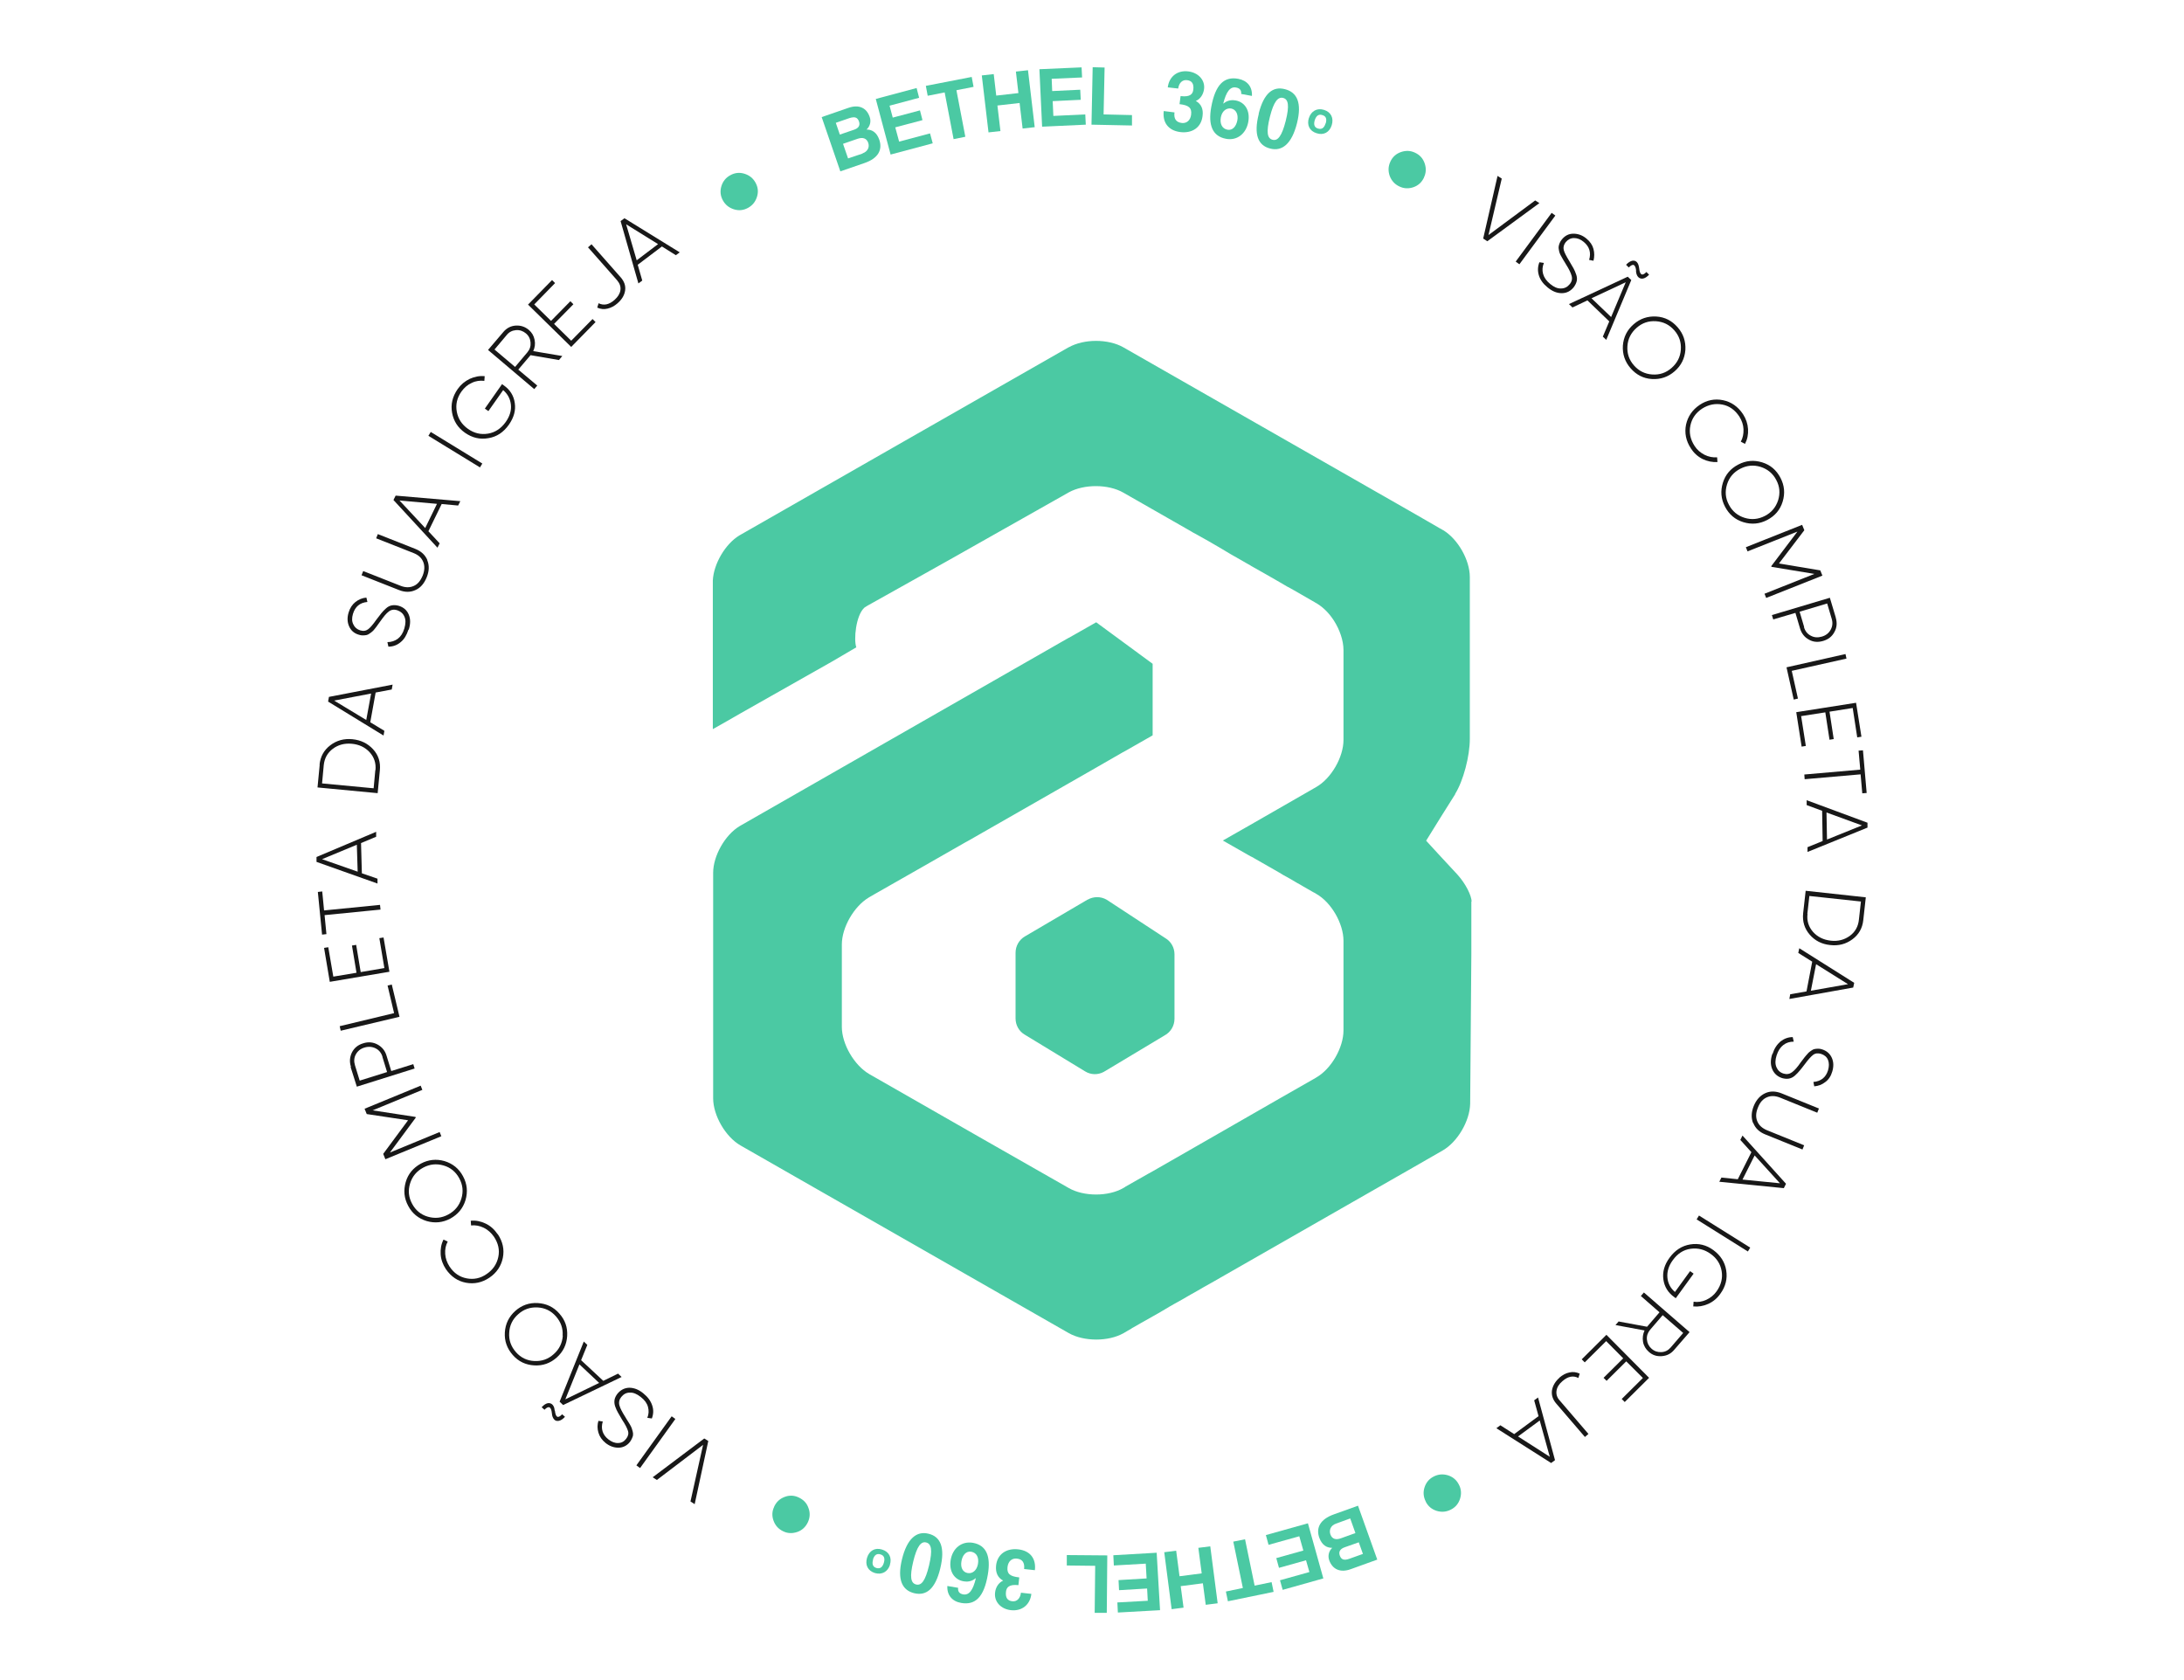 <?xml version="1.0" encoding="UTF-8"?>
<svg id="Camada_1" xmlns="http://www.w3.org/2000/svg" viewBox="0 0 130 100">
  <defs>
    <style>
      .cls-1 {
        fill: #181818;
      }

      .cls-2 {
        fill: #4bc9a3;
      }
    </style>
  </defs>
  <g>
    <path class="cls-1" d="M88.28,14.22l.86-3.75.25.16-.79,3.36,2.78-2.06.25.16-3.1,2.27-.24-.16Z"/>
    <path class="cls-1" d="M92.36,12.67l.22.16-2.14,2.9-.22-.16,2.14-2.9Z"/>
    <path class="cls-1" d="M92.11,17.1c-.26-.21-.43-.45-.51-.71s-.07-.52.03-.78l.27.04c-.09.21-.11.43-.05.65.06.22.2.42.42.6.23.19.44.28.65.27.21,0,.38-.09.51-.25.13-.15.17-.32.12-.5s-.16-.41-.34-.69c-.06-.11-.11-.18-.14-.23-.03-.05-.07-.12-.12-.21-.05-.09-.09-.16-.11-.22s-.04-.12-.05-.2c-.02-.08-.02-.15-.01-.21s.03-.13.06-.2c.03-.07.07-.14.13-.21.19-.23.41-.34.69-.34.27,0,.53.09.77.29.22.18.36.39.42.62.06.23.06.47,0,.7l-.26-.05c.13-.43.02-.79-.32-1.07-.19-.16-.38-.23-.58-.23-.2,0-.36.09-.49.24-.12.15-.16.31-.12.47s.16.38.33.66c.11.18.19.32.25.43.06.1.11.23.16.37.05.14.06.28.03.4s-.09.24-.18.36c-.19.23-.42.35-.71.35s-.56-.11-.84-.34Z"/>
    <path class="cls-1" d="M95.41,20.03l.38-.9-1.3-1.25-.89.42-.21-.2,3.5-1.63.21.2-1.49,3.56-.21-.2ZM94.74,17.76l1.16,1.11.87-2.07-2.03.95ZM97.39,16.14c-.01-.19-.06-.31-.13-.36-.07-.04-.17,0-.31.14l-.16-.16c.13-.14.25-.21.37-.24.11-.02.21.01.28.09.07.08.11.2.13.36.04.4.18.48.43.22l.16.16c-.19.2-.37.27-.52.22-.15-.05-.24-.2-.26-.44Z"/>
    <path class="cls-1" d="M98.33,22.56c-.51-.03-.93-.25-1.27-.64-.34-.39-.49-.84-.46-1.35.04-.51.25-.93.64-1.27.39-.34.84-.49,1.35-.46.51.03.93.25,1.27.64.34.39.49.84.46,1.35-.04.51-.25.93-.64,1.27-.39.34-.84.49-1.35.46ZM96.87,20.6c-.03.44.1.82.39,1.15s.65.51,1.09.54c.44.03.82-.1,1.15-.39.33-.29.52-.65.55-1.09.03-.44-.1-.82-.39-1.15-.29-.33-.65-.51-1.09-.54s-.82.1-1.15.39c-.33.29-.52.65-.55,1.09Z"/>
    <path class="cls-1" d="M100.65,26.69c-.3-.45-.39-.93-.29-1.42.11-.49.38-.88.81-1.17s.9-.38,1.39-.28c.49.1.89.38,1.19.83.18.28.28.57.3.89s-.04.61-.18.88l-.25-.13c.12-.22.17-.47.16-.74-.01-.27-.1-.52-.25-.76-.26-.39-.59-.63-1.01-.71-.42-.08-.82,0-1.2.24-.38.25-.61.58-.7,1-.09.42-.01.82.24,1.21.15.24.35.41.6.54.24.12.5.17.75.15l.02.28c-.3.02-.6-.04-.89-.18-.29-.15-.52-.36-.7-.64Z"/>
    <path class="cls-1" d="M103.77,31.08c-.49-.15-.85-.46-1.09-.92s-.28-.93-.13-1.42c.15-.49.46-.85.92-1.09.46-.24.93-.28,1.42-.13.49.15.85.46,1.09.92.24.46.28.93.13,1.42-.15.49-.46.85-.92,1.09-.46.24-.93.28-1.42.13ZM102.8,28.83c-.13.42-.1.82.11,1.21.2.39.52.65.93.78.42.13.82.09,1.21-.11.39-.2.65-.51.79-.93.13-.42.1-.82-.11-1.21-.2-.39-.52-.65-.93-.78-.42-.13-.82-.09-1.21.11-.39.2-.66.51-.79.93Z"/>
    <path class="cls-1" d="M108.48,34.26l-3.35,1.33-.1-.25,2.97-1.18-2.55-.42-.02-.04,1.56-2.06-2.97,1.18-.1-.25,3.35-1.33.13.32-1.51,1.98,2.46.41.13.32Z"/>
    <path class="cls-1" d="M109.27,36.76c.09.31.07.6-.08.86-.14.27-.37.44-.67.53-.31.09-.59.07-.85-.08-.26-.14-.44-.37-.53-.68l-.27-.91-1.32.39-.08-.26,3.45-1.03.35,1.17ZM107.38,37.33c.07.24.21.41.41.51.2.11.42.12.66.05.24-.07.41-.21.52-.41.11-.2.13-.42.06-.65l-.27-.91-1.64.49.27.91Z"/>
    <path class="cls-1" d="M106.65,39.92l.37,1.66-.25.06-.43-1.92,3.51-.79.06.27-3.26.73Z"/>
    <path class="cls-1" d="M107.21,42.62l.28,1.78-.25.04-.32-2.05,3.56-.56.32,2.02-.25.04-.27-1.75-1.38.22.25,1.63-.25.04-.25-1.63-1.41.22Z"/>
    <path class="cls-1" d="M111.11,47.2l-.26.02-.1-1.13-3.33.29-.02-.28,3.33-.29-.1-1.13.26-.02.22,2.53Z"/>
    <path class="cls-1" d="M107.58,50.43l.91-.37-.03-1.8-.92-.34v-.29s3.62,1.34,3.62,1.34v.29s-3.57,1.45-3.57,1.45v-.29ZM108.72,48.36l.03,1.61,2.08-.84-2.11-.77Z"/>
    <path class="cls-1" d="M110.91,54.76c-.05.49-.27.87-.65,1.15-.38.28-.82.4-1.32.34-.5-.05-.91-.26-1.22-.62-.31-.36-.44-.78-.39-1.27l.15-1.34,3.58.39-.15,1.35ZM107.59,54.4c-.05.42.07.77.33,1.07.27.3.62.47,1.05.52.43.05.81-.05,1.13-.28s.51-.56.55-.98l.12-1.07-3.07-.33-.12,1.07Z"/>
    <path class="cls-1" d="M106.56,59.18l.97-.17.34-1.77-.83-.52.06-.28,3.27,2.06-.06.28-3.8.68.05-.28ZM108.1,57.39l-.31,1.58,2.21-.39-1.9-1.19Z"/>
    <path class="cls-1" d="M105.51,62.73c.1-.32.26-.56.47-.74.22-.17.46-.26.73-.26l.06.27c-.23,0-.44.06-.62.2-.18.14-.31.34-.4.62-.09.28-.09.51-.01.7.08.19.22.32.42.38.19.06.36.03.51-.08.15-.11.32-.3.51-.58.08-.1.13-.17.16-.21.03-.04.08-.11.15-.19s.12-.14.16-.18c.04-.04.1-.08.17-.13.07-.05.13-.08.19-.09.06-.01.13-.02.21-.02.08,0,.16.01.24.04.28.09.47.26.58.51.11.25.11.53.02.82-.08.27-.22.48-.42.62-.19.15-.41.23-.65.25l-.05-.26c.45-.04.74-.27.87-.69.07-.24.07-.44,0-.62s-.22-.3-.41-.36c-.19-.06-.35-.04-.48.06s-.3.29-.49.55c-.13.17-.23.3-.31.39-.07.09-.17.19-.28.29s-.24.16-.36.18c-.12.02-.26.01-.4-.03-.28-.09-.48-.27-.59-.53-.11-.26-.11-.56,0-.9Z"/>
    <path class="cls-1" d="M104.35,66.85c-.12-.31-.11-.65.04-1.02.15-.37.38-.62.68-.76.3-.14.63-.13.98.01l2.22.9-.1.25-2.22-.9c-.28-.11-.54-.12-.77-.02-.24.1-.42.3-.54.61-.13.31-.14.58-.04.82s.29.41.57.53l2.22.9-.1.25-2.22-.9c-.35-.14-.59-.37-.71-.68Z"/>
    <path class="cls-1" d="M102.46,70.09l.98.1.81-1.61-.66-.73.13-.26,2.59,2.87-.13.26-3.84-.38.13-.26ZM104.44,68.78l-.72,1.43,2.23.22-1.51-1.66Z"/>
    <path class="cls-1" d="M104.18,74.26l-.14.23-3.05-1.91.14-.23,3.05,1.91Z"/>
    <path class="cls-1" d="M99.76,77.28l-.11-.08c-.36-.26-.58-.61-.64-1.05-.06-.44.06-.87.37-1.29.32-.44.73-.71,1.23-.79.5-.08.96.03,1.38.34.42.31.68.71.76,1.2.08.5-.03.96-.35,1.4-.19.27-.43.47-.72.6s-.59.18-.89.15l.02-.28c.25.04.51,0,.75-.11s.46-.28.62-.51c.27-.38.37-.78.3-1.2-.07-.42-.29-.77-.66-1.03-.36-.26-.76-.36-1.19-.3-.43.06-.78.29-1.06.68-.25.34-.35.69-.32,1.03s.18.63.45.86l.9-1.24.21.15-1.06,1.46Z"/>
    <path class="cls-1" d="M96.36,78.66l1.68.31.74-.86-1.11-.97.18-.21,2.72,2.36-.93,1.07c-.19.22-.43.34-.73.36s-.55-.06-.77-.26c-.18-.16-.3-.36-.34-.59-.04-.24-.01-.46.09-.68l-1.73-.32.21-.24ZM100.19,79.34l-1.22-1.06-.75.87c-.14.17-.21.36-.19.58.02.22.11.4.28.55.17.15.36.21.58.2.22-.01.4-.1.55-.27l.75-.87Z"/>
    <path class="cls-1" d="M95.61,79.82l-1.28,1.27-.18-.18,1.47-1.46,2.54,2.56-1.45,1.44-.18-.18,1.26-1.25-.99-.99-1.17,1.16-.18-.18,1.17-1.16-1.01-1.02Z"/>
    <path class="cls-1" d="M92.82,82c.19-.16.39-.27.6-.31.21-.05.41-.02.61.07l-.08.26c-.3-.16-.62-.1-.95.19-.2.17-.32.36-.35.57-.03.21.03.41.2.59l1.7,1.98-.21.18-1.7-1.98c-.22-.25-.3-.52-.26-.8.05-.28.2-.53.45-.75Z"/>
    <path class="cls-1" d="M89.3,84.83l.83.53,1.45-1.07-.26-.94.23-.17,1.01,3.73-.23.17-3.26-2.07.23-.17ZM91.65,84.55l-1.29.95,1.89,1.21-.6-2.16Z"/>
    <path class="cls-1" d="M42.16,85.77l-.81,3.76-.25-.16.75-3.37-2.75,2.09-.25-.16,3.07-2.31.24.15Z"/>
    <path class="cls-1" d="M38.1,87.38l-.22-.16,2.1-2.92.22.16-2.1,2.92Z"/>
    <path class="cls-1" d="M38.3,82.94c.26.21.43.44.52.71.09.26.08.52-.02.78l-.27-.04c.09-.21.1-.43.04-.65-.06-.22-.2-.41-.43-.59-.23-.18-.44-.27-.65-.26-.21,0-.37.09-.51.26-.12.15-.16.32-.11.5.05.18.17.41.35.69.06.11.11.18.14.23s.07.12.13.21c.05.09.09.16.11.22.02.05.04.12.06.2.02.08.03.15.02.21,0,.06-.03.13-.06.2-.03.07-.07.14-.12.21-.18.23-.41.34-.68.35-.27,0-.53-.09-.77-.28-.22-.18-.36-.38-.43-.62-.07-.23-.07-.47,0-.7l.26.04c-.13.43-.01.79.33,1.06.19.15.39.23.58.22.2,0,.36-.09.48-.25.12-.15.16-.31.11-.47-.05-.16-.16-.38-.34-.65-.11-.18-.19-.32-.25-.43-.06-.1-.12-.23-.17-.37-.05-.14-.06-.28-.04-.4.02-.12.08-.24.17-.36.19-.23.42-.35.7-.36.28,0,.56.1.84.33Z"/>
    <path class="cls-1" d="M33.03,83.96c.02.19.06.31.13.36.07.04.17,0,.3-.14l.17.15c-.13.14-.25.22-.37.24-.11.02-.21,0-.28-.09-.07-.08-.12-.2-.13-.36-.04-.4-.19-.47-.44-.21l-.17-.15c.19-.2.36-.28.52-.23.15.05.24.2.26.44ZM34.96,80.05l-.37.91,1.32,1.23.88-.43.21.2-3.48,1.67-.21-.2,1.44-3.58.21.2ZM35.66,82.31l-1.17-1.1-.84,2.08,2.02-.98Z"/>
    <path class="cls-1" d="M32.01,77.56c.51.03.94.23,1.28.62.35.39.5.83.47,1.34-.03.51-.24.94-.62,1.28-.38.34-.83.5-1.34.47-.51-.03-.94-.23-1.28-.62s-.5-.83-.47-1.34c.03-.51.24-.94.62-1.28.38-.34.83-.5,1.34-.47ZM33.49,79.5c.03-.44-.11-.82-.4-1.15-.29-.33-.66-.51-1.1-.53-.44-.02-.82.11-1.15.41-.33.29-.51.66-.53,1.1-.03.44.11.82.4,1.15.29.33.66.51,1.1.53.44.02.82-.11,1.15-.41.33-.29.51-.66.54-1.1Z"/>
    <path class="cls-1" d="M29.63,73.46c.3.45.4.92.3,1.41-.1.49-.37.89-.8,1.18-.43.29-.9.39-1.39.3-.49-.09-.89-.36-1.2-.81-.18-.27-.29-.57-.31-.88s.03-.61.17-.88l.25.12c-.12.22-.17.47-.15.74.02.27.11.52.26.75.26.39.6.62,1.02.7.42.08.82,0,1.19-.26.37-.25.6-.59.69-1.01.09-.42,0-.82-.26-1.21-.16-.23-.36-.41-.6-.53-.25-.12-.5-.17-.76-.14l-.02-.28c.3-.03.6.03.89.17.29.14.52.35.71.63Z"/>
    <path class="cls-1" d="M26.46,69.11c.49.15.86.45,1.1.9.25.46.29.93.15,1.42-.15.49-.45.85-.9,1.1-.45.24-.92.29-1.41.15-.49-.15-.86-.45-1.1-.9-.25-.46-.29-.93-.15-1.42s.45-.85.9-1.1c.45-.24.92-.29,1.41-.15ZM27.46,71.35c.13-.42.09-.82-.12-1.21-.21-.39-.52-.65-.94-.77-.42-.12-.82-.08-1.21.13-.39.21-.65.52-.78.94-.13.42-.09.82.12,1.21.21.39.52.65.94.77s.82.08,1.21-.13.65-.52.78-.94Z"/>
    <path class="cls-1" d="M21.71,65.99l3.33-1.37.1.25-2.96,1.22,2.55.39.02.04-1.54,2.08,2.96-1.22.1.25-3.33,1.37-.13-.32,1.48-2-2.46-.37-.13-.32Z"/>
    <path class="cls-1" d="M20.89,63.5c-.1-.31-.07-.59.06-.86.14-.27.36-.45.67-.54.3-.1.59-.07.85.07.26.14.45.36.54.67l.28.91,1.31-.41.08.26-3.44,1.08-.37-1.17ZM22.77,62.91c-.07-.24-.21-.41-.41-.51-.2-.1-.42-.12-.66-.05-.24.07-.41.21-.52.41-.11.2-.12.42-.05.65l.28.91,1.63-.51-.28-.91Z"/>
    <path class="cls-1" d="M23.46,60.31l-.39-1.65.25-.06.46,1.92-3.5.83-.06-.27,3.25-.78Z"/>
    <path class="cls-1" d="M22.88,57.62l-.3-1.78.25-.04.35,2.04-3.55.6-.34-2.02.25-.04.3,1.75,1.38-.23-.27-1.62.25-.04.27,1.62,1.41-.24Z"/>
    <path class="cls-1" d="M18.92,53.09l.26-.03.11,1.13,3.33-.33.03.28-3.33.33.11,1.13-.26.03-.25-2.53Z"/>
    <path class="cls-1" d="M22.4,49.8l-.91.38.05,1.8.93.32v.29s-3.63-1.29-3.63-1.29v-.29s3.55-1.5,3.55-1.5v.29ZM21.29,51.89l-.05-1.61-2.07.86,2.11.74Z"/>
    <path class="cls-1" d="M19.02,45.52c.05-.49.26-.87.64-1.16.38-.29.82-.41,1.32-.36.5.05.91.25,1.23.6.32.35.45.77.4,1.26l-.13,1.35-3.58-.34.13-1.35ZM22.35,45.84c.04-.42-.08-.77-.35-1.07-.27-.29-.62-.46-1.06-.5-.43-.04-.81.06-1.13.3s-.5.57-.54.98l-.1,1.08,3.07.29.1-1.08Z"/>
    <path class="cls-1" d="M23.32,41.04l-.96.18-.32,1.77.84.51-.05.28-3.3-2.02.05-.28,3.79-.73-.05.28ZM21.8,42.86l.29-1.58-2.2.42,1.92,1.16Z"/>
    <path class="cls-1" d="M24.31,37.48c-.1.32-.25.57-.46.74-.21.18-.46.27-.73.27l-.06-.27c.23,0,.44-.07.62-.2.18-.14.31-.34.39-.62.08-.28.09-.51,0-.7-.08-.19-.23-.31-.43-.38-.19-.06-.36-.03-.5.08-.15.11-.31.31-.5.58-.07.1-.13.17-.16.22-.03.05-.08.11-.15.2-.06.08-.12.15-.16.18-.04.04-.1.08-.17.13-.07.05-.13.08-.19.09s-.13.02-.21.02c-.08,0-.16-.01-.24-.04-.28-.08-.47-.25-.58-.5-.11-.25-.12-.52-.03-.82.08-.27.22-.48.41-.63.19-.15.41-.24.65-.26l.06.26c-.45.04-.73.28-.86.71-.07.24-.07.44.02.62.08.18.22.3.41.36.19.06.35.03.48-.07.13-.1.29-.29.48-.56.13-.17.23-.3.3-.39s.17-.19.28-.29c.11-.1.23-.16.36-.18s.26-.01.4.03c.29.09.48.26.59.52.11.26.11.56,0,.9Z"/>
    <path class="cls-1" d="M25.43,33.34c.13.31.12.65-.03,1.02s-.37.63-.67.76c-.3.14-.63.14-.98,0l-2.23-.88.1-.25,2.23.88c.28.11.54.11.77.01.24-.1.41-.31.54-.62.12-.31.13-.58.03-.82-.1-.24-.29-.41-.57-.52l-2.23-.88.1-.25,2.23.88c.35.14.59.36.72.67Z"/>
    <path class="cls-1" d="M27.27,30.09l-.98-.09-.79,1.62.67.72-.13.26-2.62-2.84.13-.26,3.85.33-.13.26ZM25.31,31.43l.7-1.44-2.23-.2,1.53,1.64Z"/>
    <path class="cls-1" d="M25.5,25.94l.14-.23,3.07,1.88-.14.23-3.07-1.88Z"/>
    <path class="cls-1" d="M29.88,22.86l.11.08c.37.26.59.61.65,1.04.07.44-.05.87-.35,1.3-.32.45-.72.72-1.22.8-.5.09-.96-.02-1.39-.32s-.68-.7-.77-1.19c-.09-.5.02-.96.33-1.41.19-.27.43-.47.72-.61.29-.13.58-.19.89-.16l-.02.28c-.25-.03-.51,0-.75.12-.25.11-.45.29-.61.51-.27.38-.36.78-.28,1.21.08.42.3.76.67,1.02.37.26.76.35,1.19.28.42-.07.77-.3,1.05-.69.24-.34.35-.69.31-1.04-.04-.34-.19-.63-.46-.86l-.88,1.25-.21-.15,1.04-1.48Z"/>
    <path class="cls-1" d="M33.27,21.43l-1.69-.29-.73.86,1.13.95-.18.21-2.75-2.33.92-1.08c.19-.22.43-.35.72-.37.29-.02.55.06.78.25.19.16.3.35.35.59.05.24.02.46-.08.68l1.73.29-.2.24ZM29.43,20.8l1.23,1.04.74-.88c.14-.17.2-.36.18-.58-.02-.22-.11-.4-.28-.54-.17-.14-.37-.21-.59-.19-.22.02-.4.11-.54.28l-.74.88Z"/>
    <path class="cls-1" d="M34.01,20.27l1.26-1.28.18.18-1.45,1.48-2.57-2.52,1.43-1.46.18.18-1.24,1.27,1,.98,1.15-1.17.18.18-1.15,1.17,1.02,1Z"/>
    <path class="cls-1" d="M36.76,18.05c-.19.17-.39.27-.6.32-.21.05-.41.03-.61-.06l.08-.26c.31.15.62.09.95-.2.2-.18.32-.37.35-.58.03-.21-.04-.4-.2-.59l-1.73-1.96.21-.18,1.73,1.96c.22.25.31.51.27.79-.04.28-.19.53-.44.75Z"/>
    <path class="cls-1" d="M40.23,15.19l-.83-.52-1.44,1.09.27.94-.23.17-1.06-3.71.23-.17,3.29,2.03-.23.17ZM37.89,15.5l1.28-.97-1.9-1.18.63,2.15Z"/>
  </g>
  <g>
    <path class="cls-2" d="M50.02,10.2l-1.11-3.23,1.59-.55c.63-.22,1.09,0,1.27.55.1.28,0,.57-.19.74.31,0,.6.15.76.61.2.59-.06,1.1-.87,1.38l-1.45.5ZM49.75,7.31l.24.7.85-.29c.27-.09.37-.26.29-.49-.09-.25-.25-.3-.57-.2l-.81.28ZM51.34,9.13c.31-.11.43-.37.34-.63-.1-.28-.33-.34-.63-.24l-.87.3.3.87.86-.29Z"/>
    <path class="cls-2" d="M53.01,9.19l-.88-3.3,2.43-.65.15.58-1.76.47.19.71,1.62-.43.15.58-1.62.43.23.85,1.84-.49.16.59-2.51.67Z"/>
    <path class="cls-2" d="M56.76,8.27l-.53-2.77-1.01.2-.11-.59,2.73-.53.11.59-1.02.2.53,2.77-.7.14Z"/>
    <path class="cls-2" d="M60.87,7.65l-.18-1.52-1.32.15.18,1.52-.71.08-.4-3.39.71-.08.15,1.28,1.32-.15-.15-1.28.72-.08.4,3.39-.72.08Z"/>
    <path class="cls-2" d="M62.03,7.53l-.16-3.41,2.51-.11.03.6-1.81.08.03.73,1.67-.08.03.6-1.67.08.04.88,1.9-.09.03.61-2.59.12Z"/>
    <path class="cls-2" d="M64.97,7.41l.07-3.41.71.02-.06,2.79,1.69.04v.62s-2.42-.05-2.42-.05Z"/>
    <path class="cls-2" d="M70.28,5.72c.57.07.72-.13.75-.38.04-.34-.07-.54-.38-.57-.26-.03-.47.15-.52.5l-.62-.07c.08-.65.58-1.03,1.22-.95.59.07,1.01.51.94,1.05-.04.31-.21.59-.49.71.31.17.46.47.4.9-.08.68-.62,1.04-1.33.95-.7-.09-1.06-.56-.98-1.25l.64.08c-.05.39.1.59.44.63.28.03.51-.15.55-.5.05-.4-.14-.56-.69-.62l.06-.46Z"/>
    <path class="cls-2" d="M73.88,5.59c.02-.21-.08-.34-.3-.38-.36-.07-.59.25-.77.96.19-.15.41-.25.75-.19.53.1.87.59.74,1.29-.13.69-.67,1.12-1.33.99-.79-.15-1.07-.8-.87-1.9.25-1.34.77-1.82,1.6-1.67.54.1.85.47.82,1.02l-.65-.12ZM73.65,7.18c.07-.38-.08-.66-.36-.72-.29-.05-.55.15-.62.52-.07.38.07.68.39.74.3.06.52-.19.59-.55Z"/>
    <path class="cls-2" d="M74.92,6.77c.31-1.24.86-1.65,1.57-1.46.71.18,1.02.8.71,2.03s-.89,1.69-1.6,1.5c-.71-.18-.99-.82-.67-2.07ZM76.53,7.2c.23-.92.16-1.29-.15-1.37-.31-.08-.56.21-.79,1.12-.23.92-.16,1.29.16,1.37.31.08.55-.22.78-1.12Z"/>
    <path class="cls-2" d="M77.91,7.03c.13-.42.49-.62.9-.49.42.13.59.49.46.91-.13.42-.48.62-.9.48-.43-.13-.59-.5-.46-.91ZM78.91,7.35c.08-.27.02-.44-.2-.5-.21-.07-.36.03-.45.3-.08.27-.02.44.19.5.22.07.37-.03.45-.3Z"/>
    <path class="cls-2" d="M84.76,10.57c-.13.28-.34.47-.62.57-.29.1-.57.09-.84-.04-.28-.13-.47-.34-.58-.63-.1-.29-.09-.57.04-.85.13-.28.34-.47.63-.57.29-.1.57-.09.84.04.28.13.47.34.57.63.1.29.09.57-.04.84Z"/>
    <path class="cls-2" d="M84.87,89.38c-.14-.27-.17-.55-.08-.84.09-.29.27-.51.54-.65.27-.14.55-.17.85-.08.29.09.51.27.65.54.15.27.17.56.08.85-.09.29-.27.51-.54.65-.27.14-.55.17-.85.08-.29-.09-.51-.27-.65-.54Z"/>
    <path class="cls-2" d="M80.83,89.61l1.15,3.22-1.58.57c-.63.23-1.09,0-1.28-.53-.1-.28-.01-.57.18-.74-.31,0-.6-.14-.77-.6-.21-.59.05-1.1.86-1.39l1.45-.52ZM79.52,90.69c-.31.11-.42.38-.33.64.1.28.33.34.63.23l.86-.31-.31-.87-.85.31ZM81.13,92.5l-.25-.7-.85.3c-.27.1-.36.27-.28.49.09.25.26.3.57.19l.81-.29Z"/>
    <path class="cls-2" d="M77.85,90.66l.92,3.29-2.42.68-.16-.57,1.75-.49-.2-.7-1.61.45-.16-.58,1.61-.45-.24-.85-1.83.51-.16-.58,2.5-.7Z"/>
    <path class="cls-2" d="M74.11,91.62l.57,2.76,1.01-.21.12.58-2.72.56-.12-.58,1.01-.21-.57-2.76.7-.14Z"/>
    <path class="cls-2" d="M70.01,92.3l.2,1.52,1.32-.17-.2-1.52.71-.09.44,3.39-.71.09-.17-1.28-1.32.17.17,1.28-.71.09-.44-3.39.71-.09Z"/>
    <path class="cls-2" d="M68.85,92.43l.2,3.41-2.51.14-.03-.6,1.81-.1-.04-.73-1.67.1-.03-.6,1.67-.1-.05-.88-1.9.11-.03-.61,2.59-.15Z"/>
    <path class="cls-2" d="M65.91,92.58l-.03,3.42h-.72s.03-2.8.03-2.8l-1.69-.02v-.62s2.41.02,2.41.02Z"/>
    <path class="cls-2" d="M60.62,94.35c-.57-.06-.71.14-.74.39-.04.34.08.54.38.57.26.03.47-.16.51-.51l.62.07c-.07.65-.57,1.04-1.21.97-.59-.06-1.01-.49-.95-1.04.03-.31.2-.59.48-.72-.31-.17-.46-.46-.42-.89.07-.68.61-1.05,1.32-.97.71.08,1.07.55.99,1.24l-.64-.07c.04-.39-.11-.59-.44-.62-.28-.03-.51.15-.55.51-.04.4.15.55.7.61l-.05.47Z"/>
    <path class="cls-2" d="M57.03,94.52c-.02.21.08.34.3.38.36.06.59-.25.76-.97-.19.15-.41.25-.74.19-.53-.09-.88-.58-.76-1.28.12-.69.65-1.12,1.32-1.01.79.14,1.08.78.89,1.89-.23,1.35-.75,1.83-1.58,1.69-.54-.09-.86-.46-.83-1.01l.65.11ZM57.23,92.92c-.07.39.08.66.37.71.29.05.54-.16.61-.53.07-.39-.07-.68-.4-.74-.3-.05-.52.2-.58.56Z"/>
    <path class="cls-2" d="M55.97,93.35c-.3,1.24-.84,1.65-1.55,1.48s-1.03-.79-.73-2.02.87-1.7,1.58-1.52c.71.17,1,.81.7,2.06ZM54.36,92.94c-.22.92-.15,1.29.17,1.37.32.08.55-.22.77-1.13.22-.93.14-1.29-.17-1.37-.31-.08-.55.23-.77,1.13Z"/>
    <path class="cls-2" d="M52.98,93.13c-.13.42-.48.62-.9.5-.42-.13-.6-.48-.47-.91.13-.42.47-.62.89-.49.43.13.6.49.47.91ZM51.97,92.83c-.08.27-.01.44.2.5.21.06.36-.04.44-.31.08-.27.01-.44-.2-.5-.22-.07-.37.04-.45.31Z"/>
    <path class="cls-2" d="M46.08,89.68c.13-.28.33-.47.62-.58.28-.11.57-.1.84.03.28.13.48.33.58.62.11.28.1.57-.03.85-.13.28-.34.48-.62.58-.29.1-.57.1-.84-.03-.28-.13-.47-.33-.58-.62-.11-.29-.1-.57.03-.84Z"/>
    <path class="cls-2" d="M44.97,10.87c.15.27.18.55.09.84-.09.29-.26.51-.53.66-.27.15-.55.18-.84.09-.29-.09-.51-.26-.66-.53-.15-.27-.18-.55-.09-.85.09-.29.27-.51.53-.65.27-.15.55-.18.84-.09.29.09.51.26.66.53Z"/>
    <g>
      <path class="cls-2" d="M64.73,53.55l-3.73,2.19c-.34.2-.55.57-.55.97v3.91c0,.39.2.76.54.96l3.6,2.19c.34.21.76.22,1.11.03l3.62-2.17c.37-.2.59-.58.59-.99v-3.84c0-.4-.21-.77-.56-.97l-3.48-2.28c-.35-.2-.78-.2-1.13,0Z"/>
      <path class="cls-2" d="M87.58,53.64c0,.13,0,.26,0,.39,0,.38,0,.77,0,1.15,0,.15,0,.3,0,.45,0,.38,0,.76,0,1.15-.02,2.97-.05,5.94-.07,8.91-.02,1.03-.75,2.28-1.64,2.79-.6.34-1.21.69-1.81,1.04-.28.16-.56.32-.84.48-.91.52-1.82,1.04-2.73,1.56-2.52,1.44-5.04,2.88-7.57,4.33-.42.24-.83.48-1.25.71-.26.15-.51.3-.77.44l-.26.15c-.17.1-.34.2-.51.29-.08.05-.17.09-.25.14-.16.09-.32.18-.48.28-.15.09-.31.18-.46.27-.33.19-.67.38-1.01.57-.16.09-.32.18-.47.27-.05.02-.09.05-.13.08-.08.04-.15.08-.21.12-.05.03-.1.06-.15.09-.02,0-.03.02-.05.03-.01,0-.03.02-.04.02-.89.51-2.36.51-3.26,0-6.51-3.72-13.03-7.45-19.54-11.17-.89-.51-1.63-1.78-1.63-2.81v-13.42c0-1.01.71-2.26,1.58-2.78,6.53-3.74,13.06-7.47,19.59-11.21,0,0,0,0,.01,0,.54-.31,1.08-.61,1.62-.92l3.36,2.47v4.26c-.54.31-1.09.62-1.63.93-.01,0-.03.02-.04.02-.03.02-.07.04-.11.06-.62.36-1.24.71-1.86,1.07-2.43,1.39-4.86,2.78-7.29,4.17-.08.04-.15.08-.22.12-1.72.98-3.44,1.97-5.17,2.95-.08.05-.15.09-.23.13-.06.03-.11.07-.17.1-.05.03-.09.05-.14.08-.02.01-.03.02-.05.03-.87.53-1.59,1.77-1.59,2.79v4.9c0,1.03.74,2.29,1.63,2.81,2.25,1.29,4.5,2.57,6.75,3.86l5.12,2.92c.9.52,2.37.52,3.26,0,.01,0,.02,0,.03-.02.03-.01.06-.03.08-.05.24-.14.48-.27.72-.41.11-.06.21-.12.32-.18.19-.11.38-.22.57-.32,2.56-1.47,5.12-2.93,7.67-4.4.68-.39,1.36-.78,2.05-1.17l.03-.02c.9-.51,1.63-1.78,1.63-2.81v-5.33c0-1.03-.73-2.3-1.63-2.8,0,0,0,0-.01-.01-.05-.03-.1-.06-.15-.08-.2-.12-.41-.24-.61-.35-.12-.07-.23-.14-.35-.2-.28-.17-.56-.33-.84-.48-.08-.05-.15-.09-.23-.14-.51-.29-1.01-.58-1.52-.87-.07-.04-.14-.08-.21-.11-.54-.31-1.09-.62-1.63-.93.53-.3,1.05-.6,1.58-.9,1.33-.76,2.65-1.52,3.97-2.28.9-.51,1.63-1.78,1.63-2.81v-5.34c0-.57-.22-1.21-.57-1.76-.27-.42-.62-.78-1-1.01-.03-.02-.07-.04-.1-.06-.02,0-.03-.01-.05-.03-.05-.03-.11-.06-.16-.09l-1.06-.61c-.14-.08-.28-.16-.42-.23-.15-.09-.31-.18-.46-.27-.56-.32-1.11-.64-1.67-.95-.02-.01-.04-.03-.06-.04,0,0,0,0,0,0-.17-.09-.33-.19-.49-.28-.1-.05-.2-.12-.3-.17-.05-.03-.09-.06-.14-.08-.16-.09-.32-.18-.48-.28-.1-.06-.18-.11-.25-.15l-.1-.06-.19-.11-.31-.18-.24-.14-.43-.24-.32-.18-.17-.09-.08-.05-4.06-2.32h0c-.89-.51-2.33-.51-3.23-.02l-5.15,2.91c-2.48,1.41-4.37,2.45-6.86,3.85-.02.02-.17.1-.18.12-.5.47-.63,1.89-.47,2.35l-1.45.85-5.46,3.09c-.54.32-1.09.62-1.63.93v-8.74s0-.07,0-.11c.05-.99.74-2.17,1.58-2.68,6.53-3.73,13.06-7.47,19.6-11.2,0,0,0,0,.01,0,.45-.25,1.03-.38,1.62-.38s1.18.13,1.62.38c5.62,3.21,11.25,6.43,16.87,9.64.64.37,1.28.73,1.91,1.1.04.03.09.05.13.07.02.01.03.02.05.03.03.02.06.04.09.05.87.53,1.58,1.77,1.58,2.79v9.63c0,1.03-.39,2.5-.87,3.27,0,0,0,.01,0,.02-.58.92-1.16,1.84-1.73,2.77.26.28.52.57.78.85.34.37.68.74,1.03,1.11.03.03.06.06.09.1.45.51.8,1.19.81,1.58Z"/>
    </g>
  </g>
</svg>